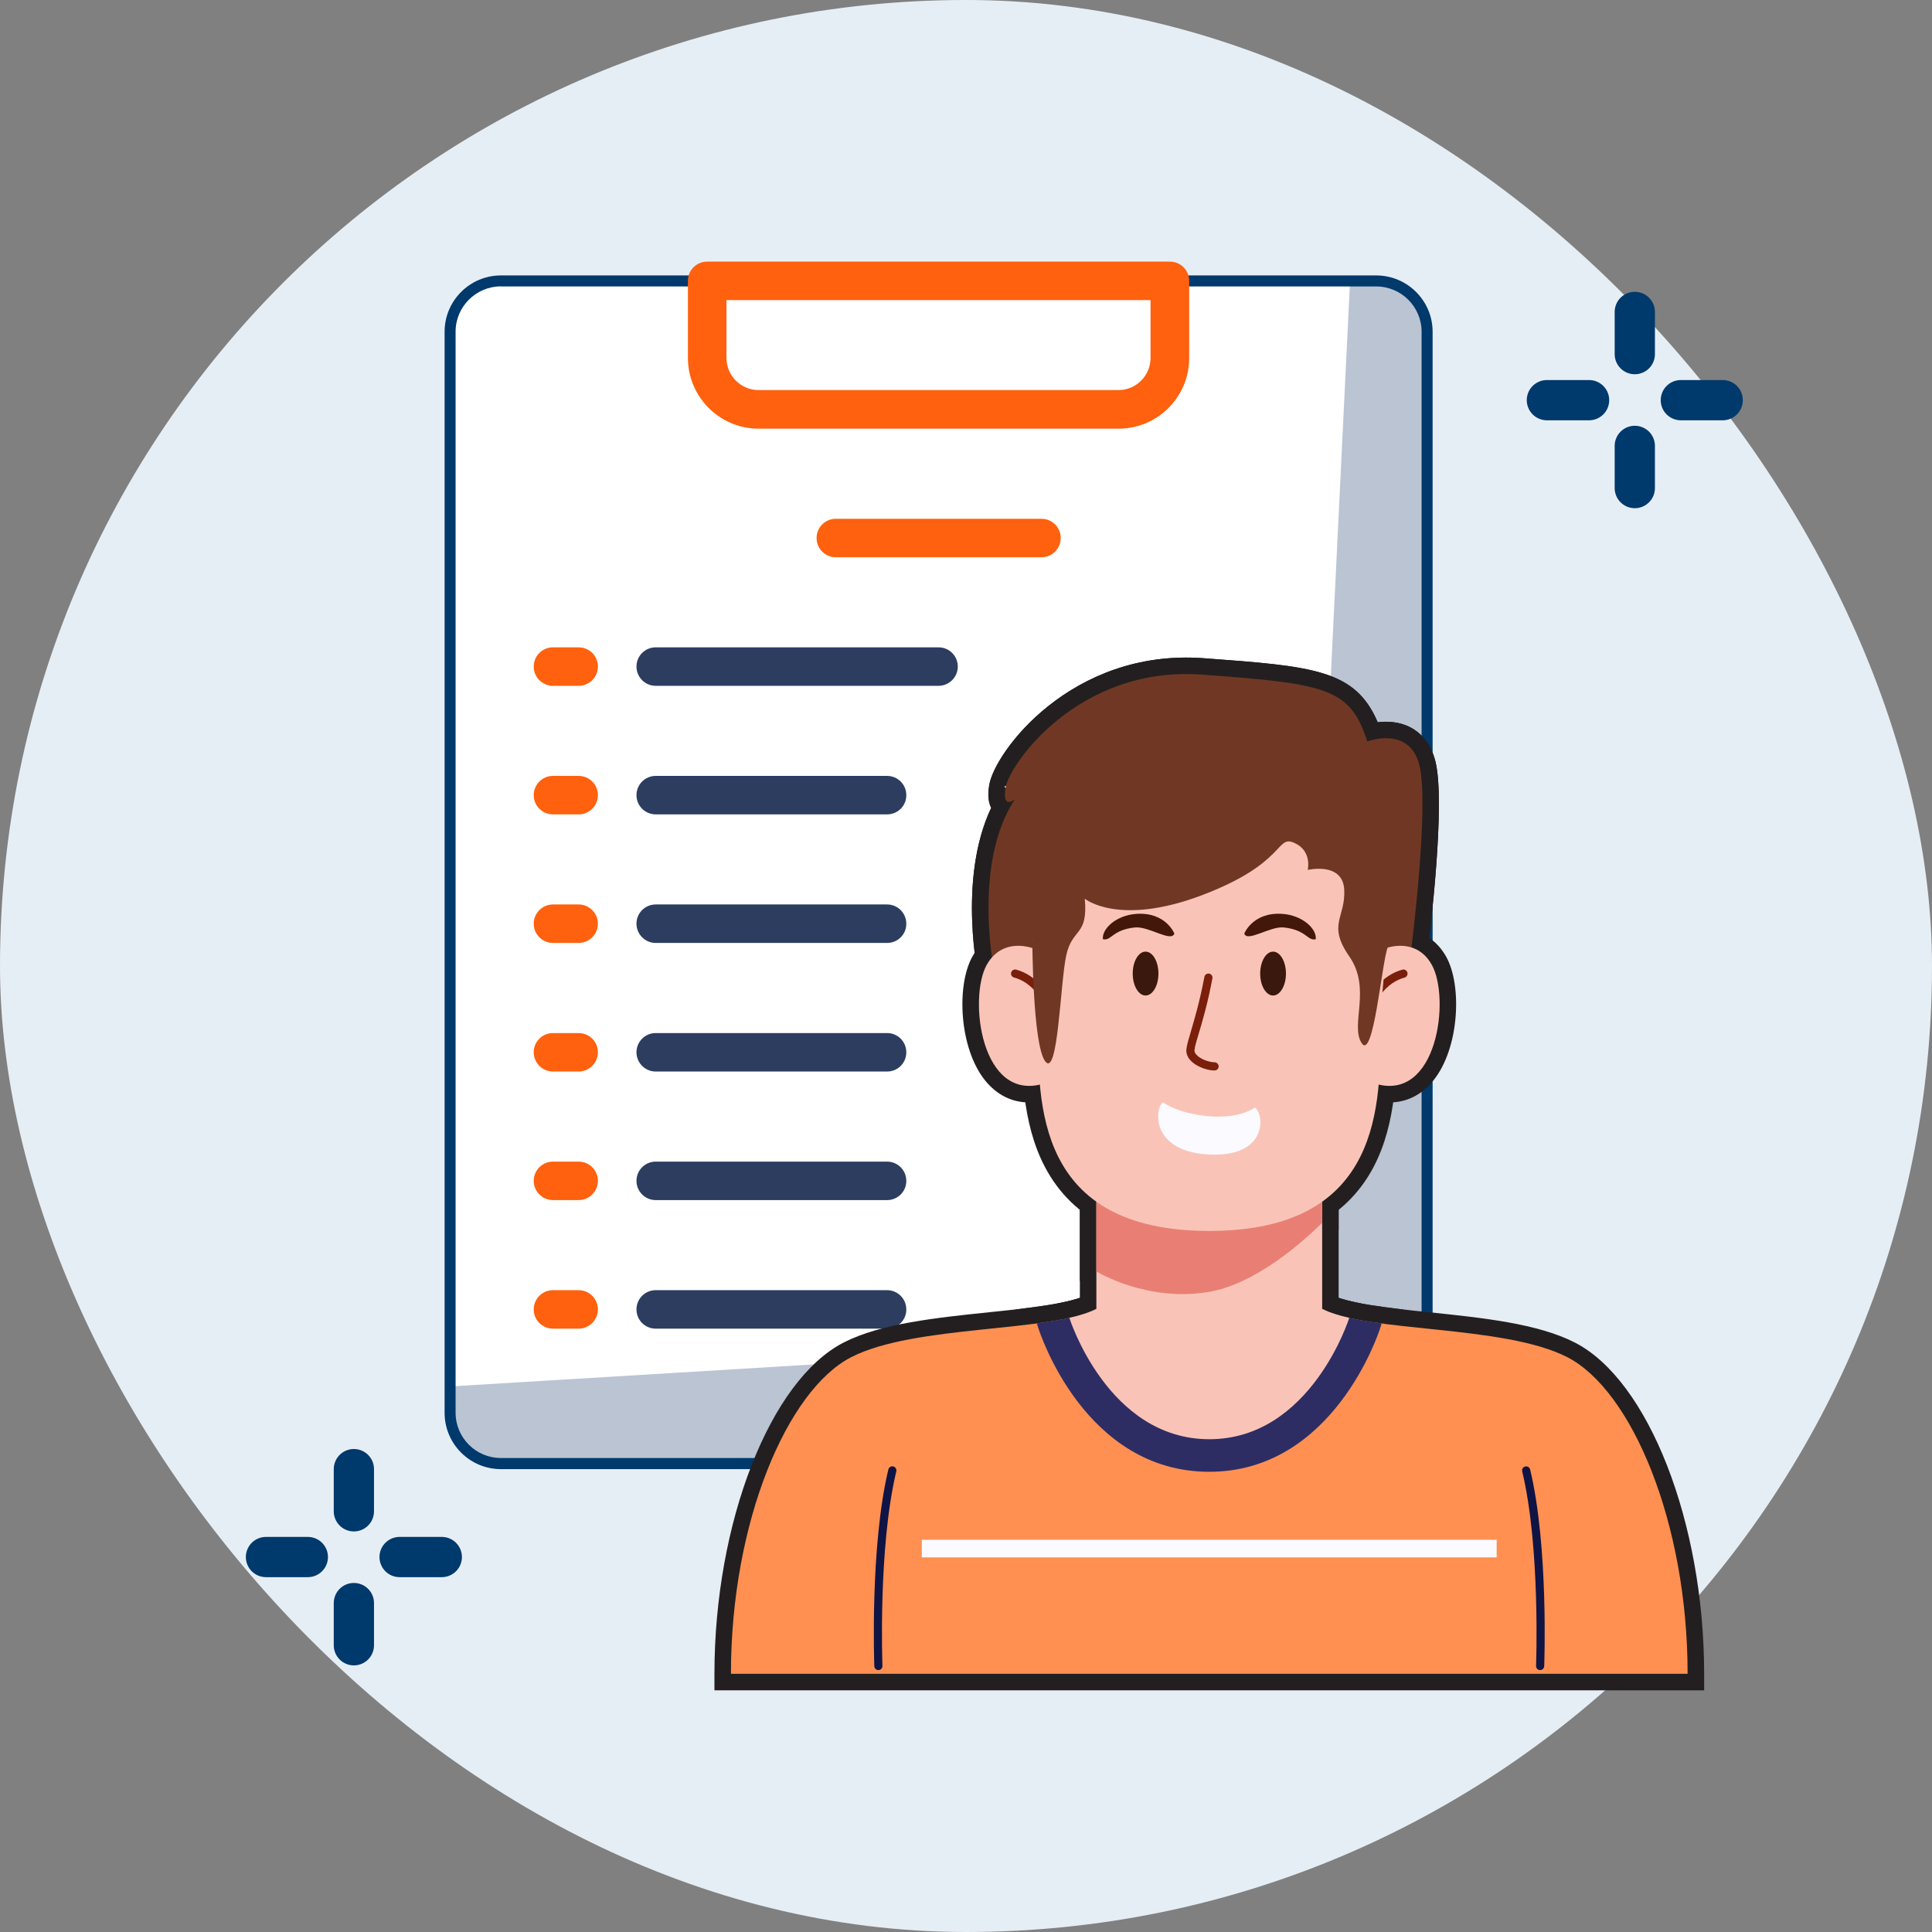 <svg width="48" height="48" viewBox="0 0 48 48" fill="none" xmlns="http://www.w3.org/2000/svg">
<rect x="0" y="0" width="48" height="48" fill="#808080" stroke="none"/>
<rect width="48" height="48" rx="24" fill="#E6EEF5"/>
<path d="M34.192 36.363H12.445C11.748 36.363 11.183 35.798 11.183 35.101V8.24C11.183 7.544 11.748 6.978 12.445 6.978H34.192C34.889 6.978 35.456 7.544 35.456 8.24V35.097C35.458 35.798 34.889 36.363 34.192 36.363Z" fill="#BAC4D3"/>
<path d="M31.12 33.238L11.183 34.446V8.257C11.183 7.551 11.755 6.978 12.461 6.978H33.542L32.322 32.025C32.285 32.676 31.769 33.2 31.12 33.238Z" fill="white"/>
<path d="M25.875 13.845H20.765C20.501 13.845 20.288 13.631 20.288 13.367C20.288 13.102 20.503 12.889 20.765 12.889H25.875C26.14 12.889 26.353 13.102 26.353 13.367C26.353 13.631 26.14 13.845 25.875 13.845Z" fill="#FF610E"/>
<path d="M23.316 17.039H16.291C16.027 17.039 15.813 16.825 15.813 16.561C15.813 16.296 16.027 16.083 16.291 16.083H23.318C23.583 16.083 23.796 16.296 23.796 16.561C23.796 16.825 23.581 17.039 23.316 17.039Z" fill="#2C3D60"/>
<path d="M14.377 17.039H13.738C13.474 17.039 13.26 16.825 13.26 16.561C13.26 16.296 13.474 16.083 13.738 16.083H14.377C14.641 16.083 14.855 16.296 14.855 16.561C14.855 16.825 14.639 17.039 14.377 17.039Z" fill="#FF610E"/>
<path d="M22.039 20.233H16.291C16.027 20.233 15.813 20.02 15.813 19.755C15.813 19.491 16.027 19.277 16.291 19.277H22.039C22.304 19.277 22.517 19.491 22.517 19.755C22.519 20.02 22.306 20.233 22.039 20.233Z" fill="#2C3D60"/>
<path d="M14.377 20.233H13.738C13.474 20.233 13.26 20.02 13.26 19.755C13.26 19.491 13.474 19.277 13.738 19.277H14.377C14.641 19.277 14.855 19.491 14.855 19.755C14.855 20.02 14.639 20.233 14.377 20.233Z" fill="#FF610E"/>
<path d="M22.039 23.427H16.291C16.027 23.427 15.813 23.212 15.813 22.949C15.813 22.685 16.027 22.471 16.291 22.471H22.039C22.304 22.471 22.517 22.687 22.517 22.949C22.519 23.214 22.306 23.427 22.039 23.427Z" fill="#2C3D60"/>
<path d="M14.377 23.427H13.738C13.474 23.427 13.26 23.212 13.26 22.949C13.26 22.685 13.474 22.471 13.738 22.471H14.377C14.641 22.471 14.855 22.687 14.855 22.949C14.855 23.214 14.639 23.427 14.377 23.427Z" fill="#FF610E"/>
<path d="M22.039 26.622H16.291C16.027 26.622 15.813 26.406 15.813 26.144C15.813 25.879 16.027 25.666 16.291 25.666H22.039C22.304 25.666 22.517 25.879 22.517 26.144C22.519 26.406 22.306 26.622 22.039 26.622Z" fill="#2C3D60"/>
<path d="M14.377 26.622H13.738C13.474 26.622 13.26 26.406 13.26 26.144C13.26 25.879 13.474 25.666 13.738 25.666H14.377C14.641 25.666 14.855 25.879 14.855 26.144C14.855 26.406 14.639 26.622 14.377 26.622Z" fill="#FF610E"/>
<path d="M22.039 29.816H16.291C16.027 29.816 15.813 29.601 15.813 29.338C15.813 29.073 16.027 28.86 16.291 28.86H22.039C22.304 28.86 22.517 29.075 22.517 29.338C22.519 29.601 22.306 29.816 22.039 29.816Z" fill="#2C3D60"/>
<path d="M14.377 29.816H13.738C13.474 29.816 13.26 29.601 13.26 29.338C13.26 29.073 13.474 28.86 13.738 28.86H14.377C14.641 28.86 14.855 29.075 14.855 29.338C14.855 29.601 14.639 29.816 14.377 29.816Z" fill="#FF610E"/>
<path d="M22.039 33.01H16.291C16.027 33.01 15.813 32.797 15.813 32.532C15.813 32.268 16.027 32.054 16.291 32.054H22.039C22.304 32.054 22.517 32.27 22.517 32.532C22.519 32.795 22.306 33.01 22.039 33.01Z" fill="#2C3D60"/>
<path d="M14.377 33.01H13.738C13.474 33.01 13.26 32.797 13.26 32.532C13.26 32.268 13.474 32.054 13.738 32.054H14.377C14.641 32.054 14.855 32.27 14.855 32.532C14.855 32.795 14.639 33.01 14.377 33.01Z" fill="#FF610E"/>
<path d="M34.192 36.5H12.445C11.673 36.5 11.046 35.873 11.046 35.101V8.242C11.046 7.471 11.673 6.843 12.445 6.843H34.192C34.964 6.843 35.593 7.471 35.593 8.242V35.097C35.595 35.471 35.449 35.823 35.186 36.088C34.92 36.354 34.568 36.5 34.192 36.5ZM12.445 7.115C11.825 7.115 11.319 7.62 11.319 8.24V35.099C11.319 35.721 11.825 36.224 12.445 36.224H34.192C34.495 36.224 34.777 36.106 34.991 35.892C35.203 35.679 35.319 35.396 35.319 35.095V8.242C35.319 7.622 34.814 7.117 34.192 7.117H12.445V7.115Z" fill="#00396C"/>
<path d="M27.79 10.65H18.848C17.879 10.65 17.091 9.862 17.091 8.893V6.978C17.091 6.713 17.304 6.5 17.569 6.5H29.067C29.331 6.5 29.545 6.713 29.545 6.978V8.893C29.547 9.864 28.759 10.65 27.79 10.65ZM18.049 7.456V8.893C18.049 9.335 18.408 9.691 18.846 9.691H27.788C28.23 9.691 28.585 9.331 28.585 8.893V7.456H18.049Z" fill="#FF610E"/>
<path d="M6.608 38.684H7.648" stroke="#00396C" stroke-miterlimit="10" stroke-linecap="round" stroke-linejoin="round"/>
<path d="M9.928 38.684H10.976" stroke="#00396C" stroke-miterlimit="10" stroke-linecap="round" stroke-linejoin="round"/>
<path d="M8.792 36.5V37.548" stroke="#00396C" stroke-miterlimit="10" stroke-linecap="round" stroke-linejoin="round"/>
<path d="M8.792 39.828V40.876" stroke="#00396C" stroke-miterlimit="10" stroke-linecap="round" stroke-linejoin="round"/>
<path d="M38.432 9.942H39.48" stroke="#00396C" stroke-miterlimit="10" stroke-linecap="round" stroke-linejoin="round"/>
<path d="M41.76 9.942H42.8" stroke="#00396C" stroke-miterlimit="10" stroke-linecap="round" stroke-linejoin="round"/>
<path d="M40.616 7.75V8.798" stroke="#00396C" stroke-miterlimit="10" stroke-linecap="round" stroke-linejoin="round"/>
<path d="M40.616 11.078V12.126" stroke="#00396C" stroke-miterlimit="10" stroke-linecap="round" stroke-linejoin="round"/>
<path d="M24.412 24.763L24.334 24.416C24.31 24.304 23.778 21.862 24.626 20.07C24.52 19.865 24.56 19.61 24.577 19.507C24.706 18.691 26.617 16.111 29.902 16.353C32.616 16.553 33.669 16.63 34.228 17.944C34.462 17.916 34.764 17.926 35.045 18.073C35.262 18.187 35.545 18.428 35.666 18.931C35.919 19.986 35.519 23.227 35.474 23.593L35.431 23.924L24.412 24.763ZM25.219 19.85L25.561 20.076C24.779 21.256 24.958 23.121 25.074 23.889L34.7 23.158C34.83 22.028 35.035 19.816 34.869 19.122C34.81 18.875 34.701 18.817 34.665 18.799C34.479 18.701 34.18 18.78 34.117 18.805L33.71 18.961L33.578 18.546C33.246 17.502 32.967 17.399 29.843 17.169C27.009 16.963 25.454 19.242 25.387 19.635C25.373 19.721 25.376 19.753 25.376 19.755C25.372 19.712 25.325 19.605 25.205 19.549C25.089 19.494 24.98 19.521 24.948 19.542L25.219 19.85Z" fill="#231F20"/>
<path d="M24.412 24.763L24.334 24.416C24.31 24.304 23.778 21.862 24.626 20.07C24.52 19.865 24.56 19.61 24.577 19.507C24.706 18.691 26.617 16.111 29.902 16.353C32.616 16.553 33.669 16.63 34.228 17.944C34.462 17.916 34.764 17.926 35.045 18.073C35.262 18.187 35.545 18.428 35.666 18.931C35.919 19.986 35.519 23.227 35.474 23.593L35.431 23.924L24.412 24.763ZM25.219 19.85L25.561 20.076C24.779 21.256 24.958 23.121 25.074 23.889L34.7 23.158C34.83 22.028 35.035 19.816 34.869 19.122C34.81 18.875 34.701 18.817 34.665 18.799C34.479 18.701 34.18 18.78 34.117 18.805L33.71 18.961L33.578 18.546C33.246 17.502 32.967 17.399 29.843 17.169C27.009 16.963 25.454 19.242 25.387 19.635C25.373 19.721 25.376 19.753 25.376 19.755C25.372 19.712 25.325 19.605 25.205 19.549C25.089 19.494 24.98 19.521 24.948 19.542L25.219 19.85Z" fill="#231F20"/>
<path d="M33.258 36.343H26.829V27.851H33.258V36.343ZM27.648 35.523H32.439V28.67H27.648V35.523Z" fill="#231F20"/>
<path d="M25.566 27.39C25.143 27.39 24.767 27.204 24.476 26.845C23.827 26.042 23.759 24.482 24.157 23.769C24.393 23.348 24.778 23.107 25.242 23.089C25.858 23.066 26.53 23.445 26.921 24.03C27.262 24.544 27.329 25.546 27.072 26.263C26.878 26.805 26.526 27.167 26.053 27.312C25.886 27.365 25.723 27.39 25.566 27.39ZM25.297 23.908C25.289 23.908 25.282 23.908 25.273 23.908C25.097 23.915 24.97 23.997 24.873 24.169C24.642 24.583 24.672 25.782 25.115 26.329C25.299 26.558 25.514 26.619 25.812 26.528C26.031 26.461 26.195 26.278 26.3 25.986C26.5 25.428 26.396 24.723 26.238 24.483C26.017 24.152 25.617 23.908 25.297 23.908Z" fill="#231F20"/>
<path d="M26.16 26.17C25.878 26.17 25.648 25.941 25.648 25.659C25.648 25.05 25.346 24.752 25.088 24.683C24.817 24.612 24.654 24.332 24.725 24.058C24.797 23.785 25.077 23.622 25.351 23.694C25.962 23.858 26.673 24.471 26.673 25.657C26.67 25.941 26.441 26.17 26.16 26.17ZM25.297 23.89C25.298 23.89 25.3 23.891 25.302 23.891C25.3 23.891 25.298 23.89 25.297 23.89Z" fill="#231F20"/>
<path d="M34.521 27.39C34.365 27.39 34.202 27.364 34.035 27.313C33.562 27.169 33.209 26.806 33.015 26.264C32.758 25.547 32.826 24.545 33.167 24.031V24.03C33.557 23.443 34.231 23.066 34.846 23.089C35.309 23.107 35.694 23.348 35.93 23.769C36.329 24.482 36.26 26.042 35.611 26.845C35.322 27.204 34.945 27.39 34.521 27.39ZM33.85 24.484C33.691 24.725 33.588 25.429 33.788 25.987C33.892 26.279 34.057 26.462 34.276 26.529C34.574 26.62 34.789 26.559 34.974 26.33C35.416 25.783 35.447 24.583 35.215 24.17C35.12 23.998 34.993 23.916 34.815 23.909C34.493 23.9 34.077 24.144 33.85 24.484Z" fill="#231F20"/>
<path d="M33.928 26.17C33.646 26.17 33.417 25.941 33.417 25.659C33.417 24.471 34.127 23.858 34.735 23.695C34.862 23.659 35.006 23.677 35.124 23.747C35.24 23.814 35.324 23.922 35.361 24.051C35.432 24.328 35.273 24.606 35.006 24.681C34.741 24.752 34.439 25.05 34.439 25.659C34.439 25.941 34.209 26.17 33.928 26.17ZM34.953 24.486C34.952 24.486 34.949 24.488 34.948 24.488C34.95 24.488 34.952 24.486 34.953 24.486Z" fill="#231F20"/>
<path d="M29.383 32.562C28.061 32.562 27.073 31.968 27.025 31.939L26.829 31.819V27.849H33.258V30.554L33.135 30.675C32.532 31.265 31.338 32.288 30.113 32.501C29.862 32.543 29.617 32.562 29.383 32.562ZM27.648 31.34C28.034 31.523 28.943 31.871 29.974 31.692C30.929 31.526 31.944 30.674 32.439 30.207V28.669H27.648V31.34Z" fill="#231F20"/>
<path d="M30.044 30.992C28.03 30.992 26.656 30.319 25.959 28.989C25.38 27.887 25.381 26.545 25.381 25.566V25.477C25.381 25.205 25.351 24.877 25.319 24.529C25.201 23.261 25.055 21.684 26.083 20.558C26.863 19.703 28.159 19.287 30.044 19.287C31.928 19.287 33.224 19.703 34.004 20.558C35.032 21.686 34.886 23.262 34.768 24.53C34.736 24.877 34.706 25.205 34.706 25.477V25.566C34.706 26.545 34.707 27.886 34.129 28.988C33.431 30.319 32.057 30.992 30.044 30.992ZM30.044 20.107C28.424 20.107 27.296 20.445 26.689 21.11C25.906 21.97 26.028 23.289 26.135 24.453C26.169 24.82 26.201 25.167 26.201 25.477V25.567C26.201 26.51 26.2 27.685 26.684 28.608C27.237 29.66 28.335 30.173 30.042 30.173C31.75 30.173 32.849 29.661 33.401 28.608C33.885 27.685 33.884 26.51 33.884 25.567V25.478C33.884 25.168 33.916 24.822 33.95 24.456C34.058 23.292 34.18 21.972 33.396 21.112C32.79 20.445 31.662 20.107 30.044 20.107Z" fill="#231F20"/>
<path d="M28.461 25.144C28.045 25.144 27.731 24.733 27.731 24.188C27.731 23.643 28.045 23.233 28.461 23.233C28.877 23.233 29.191 23.643 29.191 24.188C29.19 24.733 28.877 25.144 28.461 25.144Z" fill="#231F20"/>
<path d="M27.448 23.752C27.401 23.752 27.351 23.746 27.298 23.732L27.021 23.661L26.991 23.378C26.969 23.173 27.043 22.958 27.197 22.773C27.426 22.5 27.802 22.322 28.202 22.295C29.016 22.242 29.436 22.738 29.556 23.041L29.607 23.173L29.567 23.308C29.527 23.443 29.437 23.553 29.313 23.615C29.076 23.734 28.823 23.64 28.577 23.549C28.481 23.514 28.3 23.448 28.239 23.45C28.026 23.472 27.947 23.529 27.863 23.59C27.782 23.65 27.645 23.752 27.448 23.752Z" fill="#231F20"/>
<path d="M27.448 23.752C27.401 23.752 27.351 23.746 27.298 23.732L27.021 23.661L26.991 23.378C26.969 23.173 27.043 22.958 27.197 22.773C27.426 22.5 27.802 22.322 28.202 22.295C29.016 22.242 29.436 22.738 29.556 23.041L29.607 23.173L29.567 23.308C29.527 23.443 29.437 23.553 29.313 23.615C29.076 23.734 28.823 23.64 28.577 23.549C28.481 23.514 28.3 23.448 28.239 23.45C28.026 23.472 27.947 23.529 27.863 23.59C27.782 23.65 27.645 23.752 27.448 23.752Z" fill="#231F20"/>
<path d="M31.629 25.144C31.212 25.144 30.898 24.733 30.898 24.188C30.898 23.643 31.212 23.233 31.629 23.233C32.045 23.233 32.359 23.643 32.359 24.188C32.358 24.733 32.045 25.144 31.629 25.144Z" fill="#231F20"/>
<path d="M32.64 23.752C32.445 23.752 32.306 23.65 32.225 23.59C32.141 23.529 32.063 23.472 31.849 23.451C31.787 23.449 31.609 23.514 31.512 23.549C31.267 23.64 31.012 23.734 30.776 23.615C30.653 23.553 30.562 23.445 30.522 23.308L30.482 23.173L30.534 23.041C30.653 22.738 31.073 22.241 31.887 22.295C32.288 22.322 32.663 22.5 32.893 22.773C33.048 22.958 33.121 23.172 33.099 23.378L33.068 23.661L32.792 23.732C32.737 23.746 32.687 23.752 32.64 23.752Z" fill="#231F20"/>
<path d="M32.64 23.752C32.445 23.752 32.306 23.65 32.225 23.59C32.141 23.529 32.063 23.472 31.849 23.451C31.787 23.449 31.609 23.514 31.512 23.549C31.267 23.64 31.012 23.734 30.776 23.615C30.653 23.553 30.562 23.445 30.522 23.308L30.482 23.173L30.534 23.041C30.653 22.738 31.073 22.241 31.887 22.295C32.288 22.322 32.663 22.5 32.893 22.773C33.048 22.958 33.121 23.172 33.099 23.378L33.068 23.661L32.792 23.732C32.737 23.746 32.687 23.752 32.64 23.752Z" fill="#231F20"/>
<path d="M30.174 27.006C30.112 27.006 30.046 27 29.973 26.988L29.968 26.986C29.687 26.933 29.423 26.792 29.263 26.609C29.115 26.441 29.045 26.231 29.068 26.021C29.084 25.876 29.13 25.719 29.195 25.501C29.279 25.217 29.405 24.791 29.519 24.194C29.571 23.921 29.835 23.737 30.109 23.784C30.389 23.837 30.573 24.103 30.526 24.376C30.399 25.047 30.258 25.514 30.174 25.794C30.156 25.85 30.138 25.914 30.122 25.97C30.143 25.977 30.165 25.981 30.179 25.982C30.465 25.988 30.686 26.213 30.686 26.495C30.686 26.777 30.456 27.006 30.174 27.006ZM30.085 26.128C30.085 26.129 30.085 26.13 30.085 26.131C30.085 26.13 30.085 26.129 30.085 26.128Z" fill="#231F20"/>
<path d="M30.177 29.098C30.13 29.098 30.081 29.097 30.032 29.095C28.805 29.037 28.487 28.355 28.407 28.063C28.294 27.654 28.407 27.216 28.668 27.043L28.909 26.884L29.14 27.057C29.438 27.281 30.487 27.481 30.95 27.174L31.175 27.025L31.401 27.172C31.683 27.357 31.8 27.822 31.669 28.232C31.583 28.498 31.268 29.097 30.177 29.098ZM29.288 28.009C29.425 28.165 29.699 28.257 30.07 28.275C30.424 28.293 30.689 28.228 30.816 28.1C30.309 28.21 29.739 28.146 29.288 28.009Z" fill="#231F20"/>
<path d="M26.038 26.83C25.888 26.83 25.744 26.755 25.64 26.615C25.301 26.163 25.242 24.458 25.238 23.423L24.76 22.285L26.766 18.705L33.302 17.952L35.287 21.039L35.27 21.186C35.211 21.678 35.007 23.316 34.855 23.695C34.823 23.782 34.761 24.176 34.716 24.464C34.505 25.812 34.411 26.282 33.996 26.37C33.843 26.402 33.627 26.358 33.485 26.139C33.284 25.829 33.318 25.462 33.351 25.11C33.388 24.713 33.423 24.339 33.187 24C32.75 23.373 32.804 23.004 32.919 22.586C32.96 22.437 32.995 22.308 32.987 22.128C32.986 22.105 32.981 22.051 32.961 22.036C32.898 21.989 32.709 21.985 32.581 22.015L31.934 22.159L32.091 21.517C32.106 21.44 32.084 21.392 32.055 21.362C32.051 21.368 32.045 21.373 32.04 21.379C31.794 21.638 31.337 22.122 30.021 22.623C28.738 23.111 27.868 23.076 27.337 22.942C27.286 23.171 27.186 23.316 27.069 23.465C26.987 23.567 26.929 23.641 26.889 23.835C26.845 24.038 26.807 24.442 26.77 24.831C26.635 26.247 26.572 26.701 26.164 26.815C26.122 26.824 26.08 26.83 26.038 26.83ZM25.672 22.337L26.057 23.258V23.34C26.057 23.486 26.06 23.636 26.062 23.788C26.069 23.743 26.077 23.701 26.085 23.662C26.167 23.28 26.316 23.091 26.425 22.952C26.528 22.823 26.578 22.758 26.542 22.365L26.443 21.296L27.212 22.012C27.212 22.012 27.945 22.531 29.728 21.852C30.87 21.419 31.243 21.023 31.443 20.812C31.61 20.634 31.864 20.366 32.314 20.564C32.64 20.706 32.801 20.944 32.869 21.177C33.057 21.19 33.27 21.242 33.451 21.379C33.602 21.491 33.785 21.707 33.804 22.085C33.819 22.397 33.758 22.623 33.708 22.804C33.636 23.062 33.606 23.169 33.858 23.532C33.912 23.61 33.959 23.689 33.998 23.768C34.03 23.594 34.059 23.474 34.092 23.39C34.165 23.209 34.322 22.16 34.435 21.234L32.887 18.825L27.275 19.471L25.672 22.337Z" fill="#231F20"/>
<path d="M42.337 41.995H17.75V41.585C17.75 37.829 19.131 34.291 20.962 33.354C21.883 32.882 23.262 32.739 24.596 32.6C25.579 32.498 26.595 32.392 27.051 32.157L27.499 31.925L27.634 32.412C27.652 32.471 28.094 33.904 30.044 33.904C31.993 33.904 32.435 32.469 32.454 32.408L32.594 31.93L33.038 32.157C33.495 32.394 34.514 32.5 35.5 32.602C36.83 32.74 38.206 32.883 39.125 33.354C40.957 34.291 42.339 37.83 42.339 41.585V41.995H42.337ZM18.576 41.175H41.512C41.416 37.563 40.061 34.755 38.75 34.084C37.967 33.683 36.611 33.543 35.414 33.418C34.492 33.323 33.67 33.237 33.072 33.05C32.688 33.784 31.758 34.724 30.043 34.724C28.327 34.724 27.396 33.784 27.012 33.049C26.417 33.234 25.598 33.319 24.679 33.415C23.48 33.539 22.119 33.681 21.335 34.083C20.025 34.754 18.672 37.562 18.576 41.175Z" fill="#231F20"/>
<path d="M30.044 36.977C30.043 36.977 30.043 36.977 30.043 36.977C26.657 36.977 25.452 33.266 25.402 33.108L25.224 32.536L25.705 32.472C26.127 32.415 26.724 32.321 27.049 32.154L27.497 31.923L27.632 32.408C27.65 32.467 28.092 33.9 30.042 33.9C31.991 33.9 32.433 32.466 32.452 32.405L32.592 31.927L33.034 32.152C33.361 32.32 33.96 32.415 34.381 32.471L34.864 32.535L34.683 33.108C34.632 33.278 33.433 36.977 30.044 36.977ZM26.314 33.209C26.667 34.058 27.77 36.157 30.043 36.157H30.044C32.292 36.157 33.412 34.054 33.77 33.21C33.496 33.162 33.267 33.109 33.073 33.048C32.69 33.783 31.76 34.722 30.043 34.722C28.326 34.722 27.396 33.782 27.013 33.048C26.817 33.108 26.588 33.161 26.314 33.209Z" fill="#231F20"/>
<path d="M30.045 36.167C27.25 36.167 26.22 33.001 26.176 32.866L26.042 32.44L26.477 32.342C26.722 32.287 26.916 32.224 27.051 32.154L27.139 32.109H32.948L33.036 32.154C33.172 32.224 33.366 32.287 33.611 32.342L34.046 32.44L33.912 32.866C33.87 33.001 32.84 36.167 30.045 36.167ZM27.117 33.014C27.458 33.77 28.37 35.347 30.045 35.347C31.718 35.347 32.631 33.77 32.973 33.014C32.895 32.987 32.824 32.959 32.757 32.928H27.332C27.265 32.96 27.193 32.988 27.117 33.014Z" fill="#231F20"/>
<path d="M37.594 39.534H22.492V40.793H37.594V39.534Z" fill="#231F20"/>
<path d="M37.594 37.845H22.492V39.104H37.594V37.845Z" fill="#231F20"/>
<path d="M38.264 41.904H38.243C38.108 41.898 37.982 41.84 37.889 41.74C37.795 41.639 37.747 41.508 37.753 41.371C37.754 41.344 37.858 38.484 37.419 36.652C37.387 36.518 37.409 36.38 37.481 36.264C37.553 36.148 37.666 36.066 37.8 36.035C37.931 36.004 38.069 36.025 38.187 36.098C38.303 36.17 38.384 36.283 38.416 36.417C38.887 38.382 38.78 41.291 38.776 41.413C38.763 41.689 38.538 41.904 38.264 41.904ZM38.572 41.401C38.572 41.404 38.572 41.405 38.572 41.405C38.572 41.404 38.572 41.403 38.572 41.401ZM37.617 36.606C37.617 36.607 37.617 36.608 37.618 36.608C37.617 36.607 37.617 36.606 37.617 36.606Z" fill="#231F20"/>
<path d="M21.823 41.903C21.548 41.903 21.325 41.688 21.313 41.413C21.312 41.382 21.197 38.405 21.673 36.413C21.738 36.14 22.014 35.97 22.288 36.035C22.564 36.1 22.733 36.377 22.668 36.652C22.228 38.484 22.332 41.344 22.334 41.372C22.339 41.507 22.289 41.642 22.196 41.742C22.155 41.787 22.107 41.822 22.054 41.849L22.002 41.903H21.823ZM21.514 41.402C21.514 41.404 21.514 41.404 21.514 41.405C21.514 41.404 21.514 41.404 21.514 41.402Z" fill="#231F20"/>
<path d="M24.736 24.326C24.736 24.326 24.109 21.527 25.219 19.85C25.219 19.85 24.892 20.144 24.983 19.57C25.073 18.996 26.789 16.534 29.873 16.761C32.957 16.988 33.546 17.094 33.969 18.422C33.969 18.422 35.026 18.014 35.268 19.027C35.51 20.039 35.067 23.541 35.067 23.541L24.736 24.326Z" fill="#703824"/>
<path d="M32.849 28.26H27.239V35.932H32.849V28.26Z" fill="#F9C4B7"/>
<path d="M26.58 24.257C26.1 23.536 24.989 23.125 24.516 23.969C24.053 24.797 24.372 27.4 25.933 26.92C26.976 26.602 26.968 24.843 26.58 24.257Z" fill="#F9C4B7"/>
<path d="M26.16 25.76C26.103 25.76 26.059 25.714 26.059 25.659C26.059 24.818 25.593 24.393 25.193 24.286C25.139 24.272 25.107 24.216 25.122 24.162C25.136 24.108 25.192 24.076 25.246 24.09C25.714 24.216 26.261 24.703 26.261 25.657C26.261 25.714 26.215 25.76 26.16 25.76Z" fill="#7A1F0C"/>
<path d="M33.509 24.257C33.989 23.536 35.1 23.125 35.572 23.969C36.036 24.797 35.717 27.4 34.156 26.92C33.112 26.602 33.121 24.843 33.509 24.257Z" fill="#F9C4B7"/>
<path d="M33.928 25.76C33.872 25.76 33.827 25.714 33.827 25.659C33.827 24.703 34.374 24.217 34.842 24.091C34.896 24.076 34.952 24.109 34.967 24.163C34.981 24.217 34.949 24.272 34.895 24.288C34.496 24.395 34.03 24.819 34.03 25.66C34.03 25.714 33.985 25.76 33.928 25.76Z" fill="#7A1F0C"/>
<path d="M32.849 28.26V30.381C32.324 30.896 31.18 31.899 30.045 32.095C28.505 32.364 27.239 31.589 27.239 31.589V28.259H32.849V28.26Z" fill="#E97F74"/>
<path d="M30.044 19.697C24.435 19.697 25.792 23.554 25.792 25.476C25.792 27.399 25.722 30.582 30.044 30.582C34.365 30.582 34.296 27.398 34.296 25.476C34.296 23.555 35.653 19.697 30.044 19.697Z" fill="#F9C4B7"/>
<path d="M28.142 24.188C28.142 24.489 28.285 24.733 28.461 24.733C28.638 24.733 28.781 24.489 28.781 24.188C28.781 23.887 28.638 23.643 28.461 23.643C28.285 23.643 28.142 23.887 28.142 24.188Z" fill="#3A180D"/>
<path d="M29.176 23.193C29.109 23.42 28.538 23.009 28.201 23.042C27.631 23.099 27.608 23.387 27.401 23.334C27.372 23.072 27.737 22.738 28.232 22.705C28.965 22.655 29.176 23.193 29.176 23.193Z" fill="#44170B"/>
<path d="M31.949 24.188C31.949 24.489 31.805 24.733 31.629 24.733C31.453 24.733 31.309 24.489 31.309 24.188C31.309 23.887 31.453 23.643 31.629 23.643C31.805 23.643 31.949 23.887 31.949 24.188Z" fill="#3A180D"/>
<path d="M30.914 23.193C30.981 23.42 31.553 23.009 31.889 23.042C32.459 23.099 32.483 23.387 32.69 23.334C32.718 23.072 32.354 22.738 31.858 22.705C31.126 22.655 30.914 23.193 30.914 23.193Z" fill="#44170B"/>
<path d="M30.045 26.583C29.877 26.551 29.682 26.464 29.571 26.338C29.498 26.256 29.465 26.162 29.476 26.066C29.488 25.959 29.53 25.816 29.589 25.619C29.674 25.329 29.805 24.891 29.923 24.27C29.933 24.215 29.986 24.18 30.041 24.189C30.097 24.2 30.132 24.252 30.122 24.308C30.003 24.939 29.871 25.382 29.783 25.676C29.726 25.863 29.686 25.999 29.677 26.088C29.672 26.127 29.688 26.164 29.723 26.203C29.82 26.314 30.04 26.391 30.175 26.392C30.232 26.394 30.277 26.438 30.277 26.495C30.277 26.551 30.231 26.596 30.174 26.596C30.133 26.596 30.091 26.591 30.045 26.583Z" fill="#7A1F0C"/>
<path d="M28.893 27.385C29.296 27.687 30.53 27.945 31.177 27.517C31.411 27.669 31.511 28.751 30.051 28.684C28.561 28.615 28.694 27.517 28.893 27.385Z" fill="#FAFAFF"/>
<path d="M25.648 23.34C25.648 23.34 25.651 25.945 25.968 26.368C26.286 26.791 26.34 24.449 26.488 23.747C26.636 23.045 27.038 23.273 26.951 22.328C26.951 22.328 27.792 23.028 29.876 22.236C31.958 21.443 31.697 20.74 32.152 20.939C32.607 21.137 32.49 21.613 32.49 21.613C32.49 21.613 33.362 21.406 33.397 22.105C33.433 22.805 32.968 22.964 33.524 23.764C34.081 24.565 33.537 25.464 33.83 25.915C34.123 26.367 34.332 23.901 34.476 23.542C34.619 23.183 34.864 21.136 34.864 21.136L33.096 18.388L27.023 19.088L25.217 22.311L25.648 23.34Z" fill="#703824"/>
<path d="M41.928 41.585H18.16C18.16 37.807 19.56 34.532 21.149 33.718C22.73 32.908 26.099 33.109 27.239 32.52C27.239 32.52 27.737 34.313 30.044 34.313C32.351 34.313 32.848 32.52 32.848 32.52C33.989 33.113 37.358 32.909 38.938 33.718C40.528 34.532 41.928 37.806 41.928 41.585Z" fill="#FF9051"/>
<path d="M34.293 32.988L34.327 32.88C33.71 32.797 33.182 32.692 32.847 32.519C32.847 32.519 32.35 34.312 30.043 34.312C27.735 34.312 27.238 32.519 27.238 32.519C26.903 32.692 26.376 32.796 25.76 32.879L25.793 32.984C25.839 33.13 26.957 36.566 30.043 36.566C33.115 36.567 34.248 33.135 34.293 32.988Z" fill="#2D2D64"/>
<path d="M32.849 32.519H27.239C27.063 32.609 26.835 32.682 26.568 32.742C26.568 32.742 27.518 35.757 30.045 35.757C32.572 35.757 33.522 32.742 33.522 32.742C33.255 32.682 33.026 32.609 32.849 32.519Z" fill="#F9C4B7"/>
<path d="M37.184 38.255H22.902V38.693H37.184V38.255Z" fill="#FAFAFF"/>
<path d="M38.264 41.493C38.263 41.493 38.262 41.493 38.261 41.493C38.204 41.491 38.161 41.444 38.163 41.388C38.164 41.359 38.273 38.449 37.819 36.557C37.806 36.503 37.839 36.447 37.894 36.434C37.948 36.422 38.003 36.454 38.016 36.51C38.477 38.43 38.367 41.367 38.365 41.397C38.363 41.45 38.319 41.493 38.264 41.493Z" fill="#0F1444"/>
<path d="M21.823 41.493C21.769 41.493 21.724 41.451 21.722 41.395C21.721 41.366 21.611 38.429 22.071 36.508C22.084 36.455 22.138 36.42 22.193 36.433C22.247 36.446 22.281 36.502 22.268 36.556C21.814 38.449 21.923 41.358 21.924 41.387C21.926 41.444 21.883 41.491 21.826 41.492C21.825 41.493 21.824 41.493 21.823 41.493Z" fill="#0F1444"/>
</svg>

